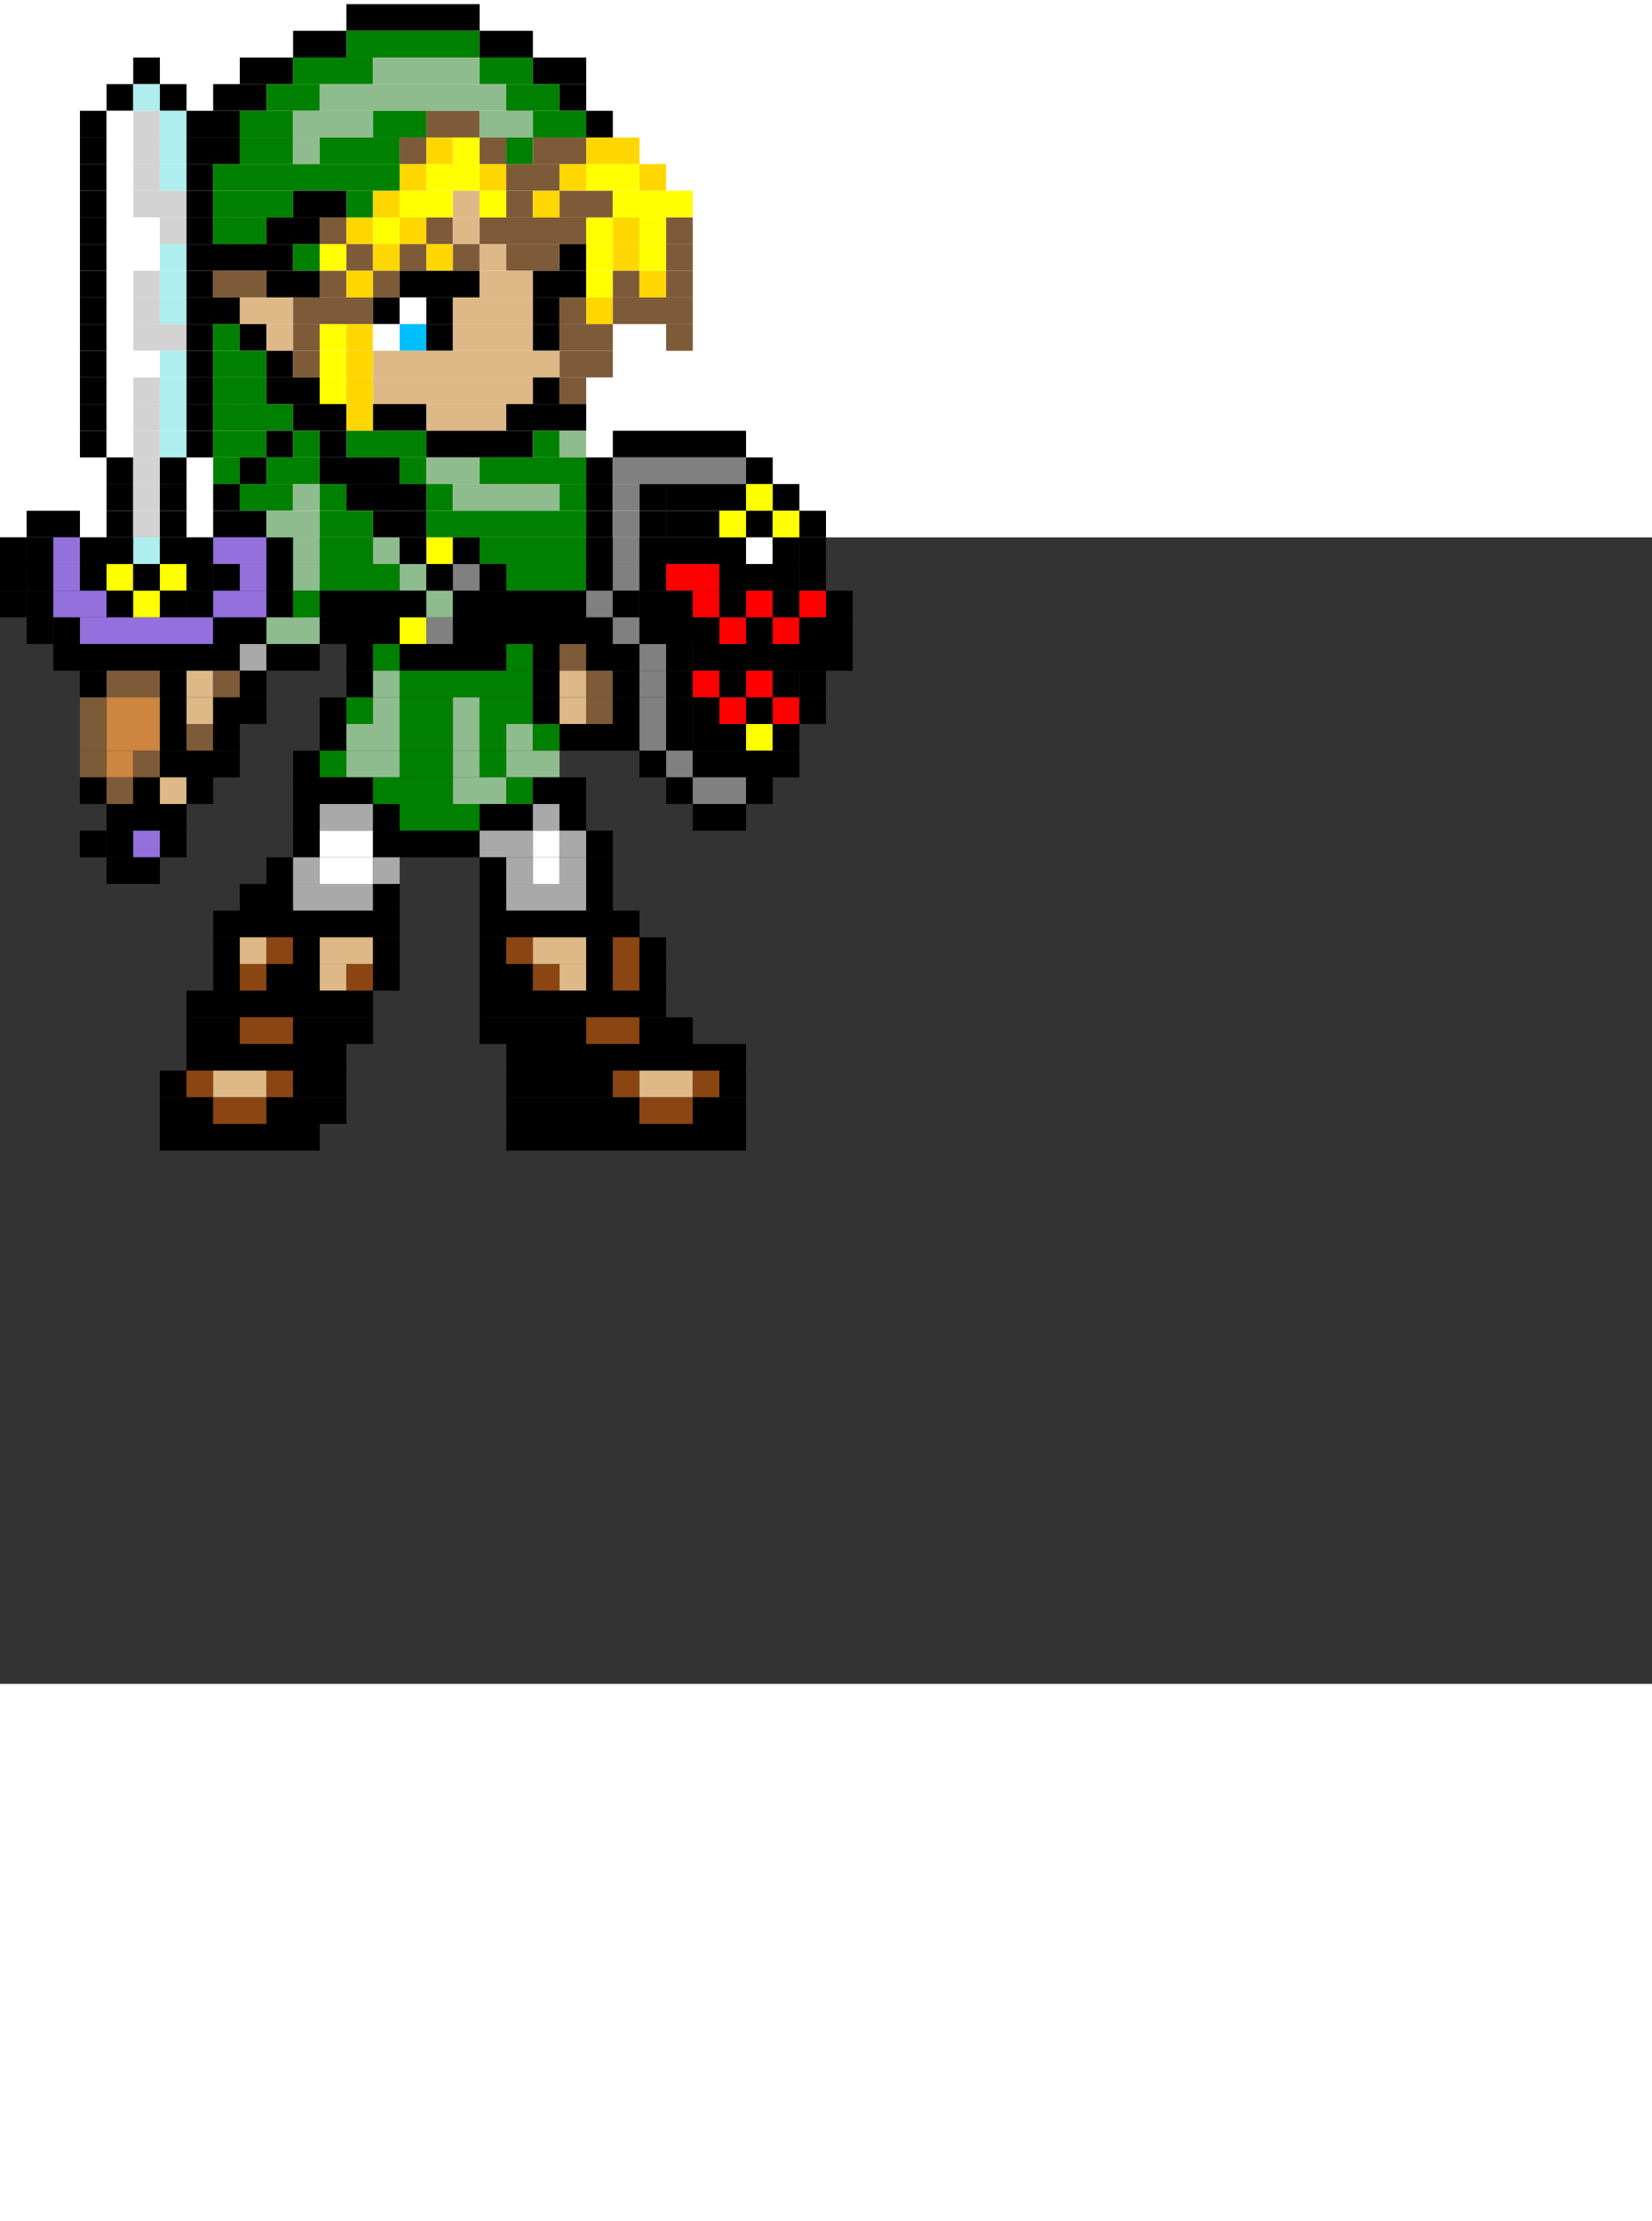 <svg width="320" height="430" viewBox="0 200 620 430"
    xmlns="http://www.w3.org/2000/svg" id="largeLink">
    <rect x="0" y="200" width="620" height="430" fill="#333333" stroke="none"/>
    <!--row 1-->
    <rect width="50" height="10" fill="black" x="130" y="0" />
    <!--row 2-->
    <rect width="20" height="10" fill="black" x="110" y="10" />
    <rect width="50" height="10" fill="green" x="130" y="10" />
    <rect width="20" height="10" fill="black" x="180" y="10" />
    <!--row 3-->
    <rect width="10" height="10" fill="black" x="50" y="20" />
    <rect width="20" height="10" fill="black" x="90" y="20" />
    <rect width="30" height="10" fill="green" x="110" y="20" />
    <rect width="40" height="10" fill="darkseagreen" x="140" y="20" />
    <rect width="20" height="10" fill="green" x="180" y="20" />
    <rect width="20" height="10" fill="black" x="200" y="20" />
    <!--row 4-->
    <rect width="10" height="10" fill="black" x="40" y="30" />
    <rect width="10" height="10" fill="paleturquoise" x="50" y="30" />
    <rect width="10" height="10" fill="black" x="60" y="30" />
    <rect width="20" height="10" fill="black" x="80" y="30" />
    <rect width="20" height="10" fill="green" x="100" y="30" />
    <rect width="80" height="10" fill="darkseagreen" x="120" y="30" />
    <rect width="20" height="10" fill="green" x="190" y="30" />
    <rect width="20" height="10" fill="darkseagreen" x="120" y="30" />
    <rect width="10" height="10" fill="black" x="210" y="30" />
    <!--row 5-->
    <rect width="10" height="10" fill="black" x="30" y="40" />
    <rect width="10" height="10" fill="white" x="40" y="40" />
    <rect width="10" height="10" fill="lightgrey" x="50" y="40" />
    <rect width="10" height="10" fill="paleturquoise" x="60" y="40" />
    <rect width="20" height="10" fill="black" x="70" y="40" />
    <rect width="20" height="10" fill="green" x="90" y="40" />
    <rect width="30" height="10" fill="darkseagreen" x="110" y="40" />
    <rect width="20" height="10" fill="green" x="140" y="40" />
    <rect width="20" height="10" fill="#7d5b38" x="160" y="40" class="brown" />
    <rect width="20" height="10" fill="darkseagreen" x="180" y="40" />
    <rect width="20" height="10" fill="green" x="200" y="40" />
    <rect width="10" height="10" fill="black" x="220" y="40" />
    <!--row 6-->
    <rect width="10" height="10" fill="black" x="30" y="50" />
    <rect width="10" height="10" fill="white" x="40" y="50" />
    <rect width="10" height="10" fill="lightgrey" x="50" y="50" />
    <rect width="10" height="10" fill="paleturquoise" x="60" y="50" />
    <rect width="20" height="10" fill="black" x="70" y="50" />
    <rect width="20" height="10" fill="green" x="90" y="50" />
    <rect width="10" height="10" fill="darkseagreen" x="110" y="50" />
    <rect width="30" height="10" fill="green" x="120" y="50" />
    <rect width="10" height="10" fill="#7d5b38" x="150" y="50" class="brown" />
    <rect width="10" height="10" fill="gold" x="160" y="50" />
    <rect width="10" height="10" fill="yellow" x="170" y="50" />
    <rect width="10" height="10" fill="#7d5b38" x="180" y="50" class="brown" />
    <rect width="10" height="10" fill="green" x="190" y="50" />
    <rect width="20" height="10" fill="#7d5b38" x="200" y="50" class="brown" />
    <rect width="20" height="10" fill="gold" x="220" y="50" />
    <!--row 7-->
    <rect width="10" height="10" fill="black" x="30" y="60" />
    <rect width="10" height="10" fill="white" x="40" y="60" />
    <rect width="10" height="10" fill="lightgrey" x="50" y="60" />
    <rect width="10" height="10" fill="paleturquoise" x="60" y="60" />
    <rect width="10" height="10" fill="black" x="70" y="60" />
    <rect width="70" height="10" fill="green" x="80" y="60" />
    <rect width="10" height="10" fill="gold" x="150" y="60" />
    <rect width="20" height="10" fill="yellow" x="160" y="60" />
    <rect width="10" height="10" fill="gold" x="180" y="60" />
    <rect width="20" height="10" fill="#7d5b38" x="190" y="60" class="brown" />
    <rect width="10" height="10" fill="gold" x="210" y="60" />
    <rect width="20" height="10" fill="yellow" x="220" y="60" />
    <rect width="10" height="10" fill="gold" x="240" y="60" />
    <!--row 8-->
    <rect width="10" height="10" x="30" y="70" fill="black" />
    <rect width="10" height="10" fill="white" x="40" y="70" />
    <rect width="20" height="10" fill="lightgrey" x="50" y="70" />
    <rect width="10" height="10" fill="black" x="70" y="70" />
    <rect width="30" height="10" fill="green" x="80" y="70" />
    <rect width="20" height="10" fill="black" x="110" y="70" />
    <rect width="10" height="10" fill="green" x="130" y="70" />
    <rect width="10" height="10" fill="gold" x="140" y="70" />
    <rect width="20" height="10" fill="yellow" x="150" y="70" />
    <rect width="10" height="10" fill="burlywood" x="170" y="70" />
    <rect width="10" height="10" fill="yellow" x="180" y="70" />
    <rect width="10" height="10" fill="#7d5b38" x="190" y="70" class="brown" />
    <rect width="10" height="10" fill="gold" x="200" y="70" />
    <rect width="20" height="10" fill="#7d5b38" x="210" y="70" class="brown" />
    <rect width="30" height="10" fill="yellow" x="230" y="70" />
    <!--row 9-->
    <rect width="10" height="10" x="30" y="80" fill="black"/>
    <rect width="20" height="10" x="40" y="80" fill="white"/>
    <rect width="10" height="10" x="60" y="80" fill="lightgrey"/>
    <rect width="10" height="10" x="70" y="80" fill="black"/>
    <rect width="20" height="10" x="80" y="80" fill="green"/>
    <rect width="20" height="10" x="100" y="80" fill="black"/>
    <rect width="10" height="10" x="120" y="80" fill="#7d5b38" class="brown" />
    <rect width="10" height="10" x="130" y="80" fill="gold"/>
    <rect width="10" height="10" x="140" y="80" fill="yellow"/>
    <rect width="10" height="10" x="150" y="80" fill="gold"/>
    <rect width="10" height="10" x="160" y="80" fill="#7d5b38" class="brown" />
    <rect width="10" height="10" x="170" y="80" fill="burlywood"/>
    <rect width="40" height="10" x="180" y="80" fill="#7d5b38" class="brown" />
    <rect width="10" height="10" x="220" y="80" fill="yellow"/>
    <rect width="10" height="10" x="230" y="80" fill="gold"/>
    <rect width="10" height="10" x="240" y="80" fill="yellow"/>
    <rect width="10" height="10" x="250" y="80" fill="#7d5b38" class="brown" />
    <!--row 10-->
    <rect width="10" height="10" x="30" y="90" fill="black"/>
    <rect width="20" height="10" x="40" y="90" fill="white"/>
    <rect width="10" height="10" x="60" y="90" fill="paleturquoise"/>
    <rect width="40" height="10" x="70" y="90" fill="black"/>
    <rect width="10" height="10" x="110" y="90" fill="green"/>
    <rect width="10" height="10" x="120" y="90" fill="yellow"/>
    <rect width="10" height="10" x="130" y="90" fill="#7d5b38" class="brown" />
    <rect width="10" height="10" x="140" y="90" fill="gold"/>
    <rect width="10" height="10" x="150" y="90" fill="#7d5b38" class="brown" />
    <rect width="10" height="10" x="160" y="90" fill="gold"/>
    <rect width="10" height="10" x="170" y="90" fill="#7d5b38" class="brown" />
    <rect width="10" height="10" x="180" y="90" fill="burlywood"/>
    <rect width="20" height="10" x="190" y="90" fill="#7d5b38" class="brown" />
    <rect width="10" height="10" x="210" y="90" fill="black"/>
    <rect width="10" height="10" x="220" y="90" fill="yellow"/>
    <rect width="10" height="10" x="230" y="90" fill="gold"/>
    <rect width="10" height="10" x="240" y="90" fill="yellow"/>
    <rect width="10" height="10" x="250" y="90" fill="#7d5b38" class="brown" />
    <!--row 11-->
    <rect width="10" height="10" x="30" y="100" fill="black"/>
    <rect width="10" height="10" x="40" y="100" fill="white"/>
    <rect width="10" height="10" x="50" y="100" fill="lightgrey"/>
    <rect width="10" height="10" x="60" y="100" fill="paleturquoise"/>
    <rect width="10" height="10" x="70" y="100" fill="black"/>
    <rect width="20" height="10" x="80" y="100" fill="#7d5b38" class="brown" />
    <rect width="20" height="10" x="100" y="100" fill="black"/>
    <rect width="10" height="10" x="120" y="100" fill="#7d5b38" class="brown" />
    <rect width="10" height="10" x="130" y="100" fill="gold"/>
    <rect width="10" height="10" x="140" y="100" fill="#7d5b38" class="brown" />
    <rect width="30" height="10" x="150" y="100" fill="black"/>
    <rect width="20" height="10" x="180" y="100" fill="burlywood"/>
    <rect width="20" height="10" x="200" y="100" fill="black"/>
    <rect width="10" height="10" x="220" y="100" fill="yellow" />
    <rect width="10" height="10" x="230" y="100" fill="#7d5b38" class="brown"/>
    <rect width="10" height="10" x="240" y="100" fill="gold"/>
    <rect width="10" height="10" x="250" y="100" fill="#7d5b38" class="brown" />
    <!--row 12-->
    <rect width="10" height="10" x="30" y="110" fill="black"/>
    <rect width="10" height="10" x="40" y="110" fill="white"/>
    <rect width="10" height="10" x="50" y="110" fill="lightgrey"/>
    <rect width="10" height="10" x="60" y="110" fill="paleturquoise"/>
    <rect width="20" height="10" x="70" y="110" fill="black"/>
    <rect width="20" height="10" x="90" y="110" fill='burlywood' />
    <rect width="30" height="10" x="110" y="110" fill="#7d5b38" class="brown" />
    <rect width="10" height="10" x="140" y="110" fill="black" />
    <rect width="10" height="10" x="150" y="110" fill="white"/>
    <rect width="10" height="10" x="160" y="110" fill="black" />
    <rect width="30" height="10" x="170" y="110" fill="burlywood"/>
    <rect width="10" height="10" x="200" y="110" fill="black"/>
    <rect width="10" height="10" x="210" y="110" fill="#7d5b38" class="brown"/>
    <rect width="10" height="10" x="220" y="110" fill="gold" />
    <rect width="30" height="10" x="230" y="110" fill="#7d5b38" class="brown"/>
    <!--row 13-->
    <rect width="10" height="10" x="30" y="120" fill="black"/>
    <rect width="10" height="10" x="40" y="120" fill="white"/>
    <rect width="20" height="10" x="50" y="120" fill="lightgrey"/>
    <rect width="10" height="10" x="70" y="120" fill="black"/>
    <rect width="10" height="10" x="80" y="120" fill="green"/>
    <rect width="10" height="10" x="90" y="120" fill="black"/>
    <rect width="10" height="10" x="100" y="120" fill='burlywood' />
    <rect width="10" height="10" x="110" y="120" fill="#7d5b38" class="brown" />
    <rect width="10" height="10" x="120" y="120" fill="yellow" />
    <rect width="10" height="10" x="130" y="120" fill="gold" />
    <rect width="10" height="10" x="140" y="120" fill="white"/>
    <rect width="10" height="10" x="150" y="120" fill="deepskyblue" />
    <rect width="10" height="10" x="160" y="120" fill="black"/>
    <rect width="30" height="10" x="170" y="120" fill="burlywood"/>
    <rect width="10" height="10" x="200" y="120" fill="black"/>
    <rect width="20" height="10" x="210" y="120" fill="#7d5b38" class="brown"/>
    <rect width="10" height="10" x="250" y="120" fill="#7d5b38" class="brown"/>
    <!--row 14-->
    <rect width="10" height="10" x="30" y="130" fill="black"/>
    <rect width="20" height="10" x="40" y="130" fill="white"/>
    <rect width="10" height="10" x="60" y="130" fill="paleturquoise"/>
    <rect width="10" height="10" x="70" y="130" fill="black"/>
    <rect width="20" height="10" x="80" y="130" fill="green"/>
    <rect width="10" height="10" x="100" y="130" fill="black"/>
    <rect width="10" height="10" x="110" y="130" fill="#7d5b38" class="brown" />
    <rect width="10" height="10" x="120" y="130" fill="yellow" />
    <rect width="10" height="10" x="130" y="130" fill="gold" />
    <rect width="70" height="10" x="140" y="130" fill="burlywood"/>
    <rect width="20" height="10" x="210" y="130" fill="#7d5b38" class="brown"/>
    <!--row 15-->
    <rect width="10" height="10" x="30" y="140" fill="black"/>
    <rect width="10" height="10" x="40" y="140" fill="white"/>
    <rect width="10" height="10" x="50" y="140" fill="lightgrey"/>
    <rect width="10" height="10" x="60" y="140" fill="paleturquoise"/>
    <rect width="10" height="10" x="70" y="140" fill="black"/>
    <rect width="20" height="10" x="80" y="140" fill="green"/>
    <rect width="20" height="10" x="100" y="140" fill="black"/>
    <rect width="10" height="10" x="120" y="140" fill="yellow" />
    <rect width="10" height="10" x="130" y="140" fill="gold" />
    <rect width="60" height="10" x="140" y="140" fill="burlywood" />
    <rect width="10" height="10" x="200" y="140" fill="black" />
    <rect width="10" height="10" x="210" y="140" fill="#7d5b38" class="brown"/>
    <!--row 16-->
    <rect width="10" height="10" x="30" y="150" fill="black"/>
    <rect width="10" height="10" x="40" y="150" fill="white"/>
    <rect width="10" height="10" x="50" y="150" fill="lightgrey"/>
    <rect width="10" height="10" x="60" y="150" fill="paleturquoise"/>
    <rect width="10" height="10" x="70" y="150" fill="black"/>
    <rect width="30" height="10" x="80" y="150" fill="green"/>
    <rect width="20" height="10" x="110" y="150" fill="black"/>
    <rect width="10" height="10" x="130" y="150" fill="gold" />
    <rect width="20" height="10" x="140" y="150" fill="black" />
    <rect width="30" height="10" x="160" y="150" fill="burlywood" />
    <rect width="30" height="10" x="190" y="150" fill="black" />
    <!--row 17-->
    <rect width="10" height="10" x="30" y="160" fill="black"/>
    <rect width="10" height="10" x="40" y="160" fill="white"/>
    <rect width="10" height="10" x="50" y="160" fill="lightgrey"/>
    <rect width="10" height="10" x="60" y="160" fill="paleturquoise"/>
    <rect width="10" height="10" x="70" y="160" fill="black"/>
    <rect width="20" height="10" x="80" y="160" fill="green"/>
    <rect width="10" height="10" x="100" y="160" fill="black"/>
    <rect width="10" height="10" x="110" y="160" fill="green" />
    <rect width="10" height="10" x="120" y="160" fill="black" />
    <rect width="30" height="10" x="130" y="160" fill="green" />
    <rect width="40" height="10" x="160" y="160" fill="black" />
    <rect width="10" height="10" x="200" y="160" fill="green" />
    <rect width="10" height="10" x="210" y="160" fill="darkseagreen" />
    <rect width="50" height="10" x="230" y="160" fill="black" />
    <!--row 18-->
    <rect width="10" height="10" x="40" y="170" fill="black"/>
    <rect width="10" height="10" x="50" y="170" fill="lightgrey"/>
    <rect width="10" height="10" x="60" y="170" fill="black"/>
    <rect width="10" height="10" x="80" y="170" fill="green"/>
    <rect width="10" height="10" x="90" y="170" fill="black"/>
    <rect width="20" height="10" x="100" y="170" fill="green" />
    <rect width="30" height="10" x="120" y="170" fill="black" />
    <rect width="10" height="10" x="150" y="170" fill="green" />
    <rect width="20" height="10" x="160" y="170" fill="darkseagreen" />
    <rect width="40" height="10" x="180" y="170" fill="green" />
    <rect width="10" height="10" x="220" y="170" fill="black" />
    <rect width="50" height="10" x="230" y="170" fill="grey" />
    <rect width="10" height="10" x="280" y="170" fill="black" />
    <!--row 19-->
    <rect width="10" height="10" x="40" y="180" fill="black"/>
    <rect width="10" height="10" x="50" y="180" fill="lightgrey"/>
    <rect width="10" height="10" x="60" y="180" fill="black"/>
    <rect width="10" height="10" x="80" y="180" fill="black"/>
    <rect width="20" height="10" x="90" y="180" fill="green"/>
    <rect width="10" height="10" x="110" y="180" fill="darkseagreen" />
    <rect width="10" height="10" x="120" y="180" fill="green" />
    <rect width="30" height="10" x="130" y="180" fill="black" />
    <rect width="10" height="10" x="160" y="180" fill="green" />
    <rect width="40" height="10" x="170" y="180" fill="darkseagreen" />
    <rect width="10" height="10" x="210" y="180" fill="green" />
    <rect width="10" height="10" x="220" y="180" fill="black" />
    <rect width="10" height="10" x="230" y="180" fill="grey" />
    <rect width="10" height="10" x="240" y="180" fill="black" />
    <rect width="30" height="10" x="250" y="180" fill="rebeccapurple" />
    <rect width="10" height="10" x="280" y="180" fill="yellow" />
    <rect width="10" height="10" x="290" y="180" fill="black" />
    <!--row 20-->
    <rect width="20" height="10" x="10" y="190" fill="black"/>
    <rect width="10" height="10" x="40" y="190" fill="black"/>
    <rect width="10" height="10" x="50" y="190" fill="lightgrey"/>
    <rect width="10" height="10" x="60" y="190" fill="black"/>
    <rect width="20" height="10" x="80" y="190" fill="black"/>
    <rect width="20" height="10" x="100" y="190" fill="darkseagreen"/>
    <rect width="20" height="10" x="120" y="190" fill="green" />
    <rect width="20" height="10" x="140" y="190" fill="black" />
    <rect width="60" height="10" x="160" y="190" fill="green" />
    <rect width="10" height="10" x="220" y="190" fill="black" />
    <rect width="10" height="10" x="230" y="190" fill="grey" />
    <rect width="10" height="10" x="240" y="190" fill="black" />
    <rect width="20" height="10" x="250" y="190" fill="rebeccapurple" />
    <rect width="10" height="10" x="270" y="190" fill="yellow" />
    <rect width="10" height="10" x="280" y="190" fill="rebeccapurple" />
    <rect width="10" height="10" x="290" y="190" fill="yellow" />
    <rect width="10" height="10" x="300" y="190" fill="black" />
    <!--row 21-->
    <rect width="10" height="10" x="0" y="200" fill="black"/>
    <rect width="10" height="10" x="10" y="200" fill="rebeccapurple"/>
    <rect width="10" height="10" x="20" y="200" fill="mediumpurple"/>
    <rect width="20" height="10" x="30" y="200" fill="black"/>
    <rect width="10" height="10" x="50" y="200" fill="paleturquoise"/>
    <rect width="20" height="10" x="60" y="200" fill="black"/>
    <rect width="20" height="10" x="80" y="200" fill="mediumpurple"/>
    <rect width="10" height="10" x="100" y="200" fill="black" />
    <rect width="10" height="10" x="110" y="200" fill="darkseagreen" />
    <rect width="20" height="10" x="120" y="200" fill="green" />
    <rect width="10" height="10" x="140" y="200" fill="darkseagreen" />
    <rect width="10" height="10" x="150" y="200" fill="black" />
    <rect width="10" height="10" x="160" y="200" fill="yellow" />
    <rect width="10" height="10" x="170" y="200" fill="black" />
    <rect width="40" height="10" x="180" y="200" fill="green" />
    <rect width="10" height="10" x="220" y="200" fill="black" />
    <rect width="10" height="10" x="230" y="200" fill="grey" />
    <rect width="10" height="10" x="240" y="200" fill="black" />
    <rect width="30" height="10" x="250" y="200" fill="rebeccapurple" />
    <rect width="10" height="10" x="280" y="200" fill="white" />
    <rect width="10" height="10" x="290" y="200" fill="rebeccapurple" />
    <rect width="10" height="10" x="300" y="200" fill="black" />
    <!--row 22-->
    <rect width="10" height="10" x="0" y="210" fill="black"/>
    <rect width="10" height="10" x="10" y="210" fill="rebeccapurple"/>
    <rect width="10" height="10" x="20" y="210" fill="mediumpurple"/>
    <rect width="10" height="10" x="30" y="210" fill="black"/>
    <rect width="10" height="10" x="40" y="210" fill="yellow"/>
    <rect width="10" height="10" x="50" y="210" fill="black"/>
    <rect width="10" height="10" x="60" y="210" fill="yellow"/>
    <rect width="10" height="10" x="70" y="210" fill="black"/>
    <rect width="10" height="10" x="80" y="210" fill="rebeccapurple"/>
    <rect width="10" height="10" x="90" y="210" fill="mediumpurple"/>
    <rect width="10" height="10" x="100" y="210" fill="black" />
    <rect width="10" height="10" x="110" y="210" fill="darkseagreen" />
    <rect width="30" height="10" x="120" y="210" fill="green" />
    <rect width="10" height="10" x="150" y="210" fill="darkseagreen" />
    <rect width="10" height="10" x="160" y="210" fill="black" />
    <rect width="10" height="10" x="170" y="210" fill="grey" />
    <rect width="10" height="10" x="180" y="210" fill="black" />
    <rect width="30" height="10" x="190" y="210" fill="green" />
    <rect width="10" height="10" x="220" y="210" fill="black" />
    <rect width="10" height="10" x="230" y="210" fill="grey" />
    <rect width="10" height="10" x="240" y="210" fill="black" />
    <rect width="20" height="10" x="250" y="210" fill="red" />
    <rect width="30" height="10" x="270" y="210" fill="rebeccapurple" />
    <rect width="10" height="10" x="300" y="210" fill="black" />
    <!--row 23-->
    <rect width="10" height="10" x="0" y="220" fill="black"/>
    <rect width="10" height="10" x="10" y="220" fill="rebeccapurple"/>
    <rect width="20" height="10" x="20" y="220" fill="mediumpurple"/>
    <rect width="10" height="10" x="40" y="220" fill="black"/>
    <rect width="10" height="10" x="50" y="220" fill="yellow"/>
    <rect width="10" height="10" x="60" y="220" fill="black"/>
    <rect width="10" height="10" x="70" y="220" fill="rebeccapurple"/>
    <rect width="20" height="10" x="80" y="220" fill="mediumpurple"/>
    <rect width="10" height="10" x="100" y="220" fill="black"/>
    <rect width="10" height="10" x="110" y="220" fill="green" />
    <rect width="40" height="10" x="120" y="220" fill="black"/>
    <rect width="10" height="10" x="160" y="220" fill="darkseagreen" />
    <rect width="50" height="10" x="170" y="220" fill="black" />
    <rect width="10" height="10" x="220" y="220" fill="grey" />
    <rect width="10" height="10" x="230" y="220" fill="black" />
    <rect width="20" height="10" x="240" y="220" fill="rebeccapurple" />
    <rect width="10" height="10" x="260" y="220" fill="red" />
    <rect width="10" height="10" x="270" y="220" fill="rebeccapurple" />
    <rect width="10" height="10" x="280" y="220" fill="red" />
    <rect width="10" height="10" x="290" y="220" fill="rebeccapurple" />
    <rect width="10" height="10" x="300" y="220" fill="red" />
    <rect width="10" height="10" x="310" y="220" fill="black" />
    <!--row 24-->
    <rect width="10" height="10" x="10" y="230" fill="black"/>
    <rect width="10" height="10" x="20" y="230" fill="rebeccapurple"/>
    <rect width="50" height="10" x="30" y="230" fill="mediumpurple"/>
    <rect width="10" height="10" x="80" y="230" fill="rebeccapurple"/>
    <rect width="10" height="10" x="90" y="230" fill="black"/>
    <rect width="20" height="10" x="100" y="230" fill="darkseagreen"/>
    <rect width="30" height="10" x="120" y="230" fill="black"/>
    <rect width="10" height="10" x="150" y="230" fill="yellow"/>
    <rect width="10" height="10" x="160" y="230" fill="grey"/>
    <rect width="60" height="10" x="170" y="230" fill="black" />
    <rect width="10" height="10" x="230" y="230" fill="grey" />
    <rect width="10" height="10" x="240" y="230" fill="black" />
    <rect width="20" height="10" x="250" y="230" fill="rebeccapurple" />
    <rect width="10" height="10" x="270" y="230" fill="red" />
    <rect width="10" height="10" x="280" y="230" fill="rebeccapurple" />
    <rect width="10" height="10" x="290" y="230" fill="red" />
    <rect width="10" height="10" x="300" y="230" fill="rebeccapurple" />
    <rect width="10" height="10" x="310" y="230" fill="black" />
    <!--row 25-->
    <rect width="70" height="10" x="20" y="240" fill="black"/>
    <rect width="10" height="10" x="90" y="240" fill="darkgrey"/>
    <rect width="20" height="10" x="100" y="240" fill="black"/>
    <rect width="10" height="10" x="130" y="240" fill="black"/>
    <rect width="10" height="10" x="140" y="240" fill="green"/>
    <rect width="40" height="10" x="150" y="240" fill="black"/>
    <rect width="10" height="10" x="190" y="240" fill="green"/>
    <rect width="10" height="10" x="200" y="240" fill="black" />
    <rect width="10" height="10" x="210" y="240" fill="#7d5b38" class="brown"/>
    <rect width="20" height="10" x="220" y="240" fill="black" />
    <rect width="10" height="10" x="240" y="240" fill="grey" />
    <rect width="10" height="10" x="250" y="240" fill="black" />
    <rect width="50" height="10" x="260" y="240" fill="rebeccapurple" />
    <rect width="10" height="10" x="310" y="240" fill="black" />
    <!--row 26-->
    <rect width="10" height="10" x="30" y="250" fill="black"/>
    <rect width="20" height="10" x="40" y="250" fill="#7d5b38" class="brown"/>
    <rect width="10" height="10" x="60" y="250" fill="black"/>
    <rect width="10" height="10" x="70" y="250" fill="burlywood"/>
    <rect width="10" height="10" x="80" y="250" fill="#7d5b38" class="brown"/>
    <rect width="10" height="10" x="90" y="250" fill="black"/>
    <rect width="10" height="10" x="130" y="250" fill="black"/>
    <rect width="10" height="10" x="140" y="250" fill="darkseagreen" />
    <rect width="50" height="10" x="150" y="250" fill="green" />
    <rect width="10" height="10" x="200" y="250" fill="black" />
    <rect width="10" height="10" x="210" y="250" fill="burlywood" />
    <rect width="10" height="10" x="220" y="250" fill="#7d5b38" class="brown"/>
    <rect width="10" height="10" x="230" y="250" fill="black" />
    <rect width="10" height="10" x="240" y="250" fill="grey" />
    <rect width="10" height="10" x="250" y="250" fill="black" />
    <rect width="10" height="10" x="260" y="250" fill="red" />
    <rect width="10" height="10" x="270" y="250" fill="rebeccapurple" />
    <rect width="10" height="10" x="280" y="250" fill="red" />
    <rect width="10" height="10" x="290" y="250" fill="rebeccapurple" />
    <rect width="10" height="10" x="300" y="250" fill="black" />
    <!--row 27-->
    <rect width="10" height="10" x="30" y="260" fill="#7d5b38" class="brown"/>
    <rect width="20" height="10" x="40" y="260" fill="peru"/>
    <rect width="10" height="10" x="60" y="260" fill="black"/>
    <rect width="10" height="10" x="70" y="260" fill="burlywood"/>
    <rect width="20" height="10" x="80" y="260" fill="black" />
    <rect width="10" height="10" x="120" y="260" fill="black"/>
    <rect width="10" height="10" x="130" y="260" fill="green"/>
    <rect width="10" height="10" x="140" y="260" fill="darkseagreen" />
    <rect width="20" height="10" x="150" y="260" fill="green" />
    <rect width="10" height="10" x="170" y="260" fill="darkseagreen" />
    <rect width="20" height="10" x="180" y="260" fill="green" />
    <rect width="10" height="10" x="200" y="260" fill="black" />
    <rect width="10" height="10" x="210" y="260" fill="burlywood" />
    <rect width="10" height="10" x="220" y="260" fill="#7d5b38" class="brown"/>
    <rect width="10" height="10" x="230" y="260" fill="black" />
    <rect width="10" height="10" x="240" y="260" fill="grey" />
    <rect width="10" height="10" x="250" y="260" fill="black" />
    <rect width="10" height="10" x="260" y="260" fill="rebeccapurple" />
    <rect width="10" height="10" x="270" y="260" fill="red" />
    <rect width="10" height="10" x="280" y="260" fill="rebeccapurple" />
    <rect width="10" height="10" x="290" y="260" fill="red" />
    <rect width="10" height="10" x="300" y="260" fill="black" />
    <!--row 28-->
    <rect width="10" height="10" x="30" y="270" fill="#7d5b38" class="brown"/>
    <rect width="20" height="10" x="40" y="270" fill="peru"/>
    <rect width="10" height="10" x="60" y="270" fill="black"/>
    <rect width="10" height="10" x="70" y="270" fill="#7d5b38" class="brown"/>
    <rect width="10" height="10" x="80" y="270" fill="black" />
    <rect width="10" height="10" x="120" y="270" fill="black"/>
    <rect width="20" height="10" x="130" y="270" fill="darkseagreen" />
    <rect width="20" height="10" x="150" y="270" fill="green" />
    <rect width="10" height="10" x="170" y="270" fill="darkseagreen" />
    <rect width="10" height="10" x="180" y="270" fill="green" />
    <rect width="10" height="10" x="190" y="270" fill="darkseagreen" />
    <rect width="10" height="10" x="200" y="270" fill="green" />
    <rect width="30" height="10" x="210" y="270" fill="black" />
    <rect width="10" height="10" x="240" y="270" fill="grey"/>
    <rect width="10" height="10" x="250" y="270" fill="black" />
    <rect width="20" height="10" x="260" y="270" fill="rebeccapurple" />
    <rect width="10" height="10" x="280" y="270" fill="yellow" />
    <rect width="10" height="10" x="290" y="270" fill="black" />
    <!--row 29-->
    <rect width="10" height="10" x="30" y="280" fill="#7d5b38" class="brown"/>
    <rect width="10" height="10" x="40" y="280" fill="peru"/>
    <rect width="10" height="10" x="50" y="280" fill="#7d5b38" class="brown"/>
    <rect width="30" height="10" x="60" y="280" fill="black" />
    <rect width="10" height="10" x="110" y="280" fill="black"/>
    <rect width="10" height="10" x="120" y="280" fill="green" />
    <rect width="20" height="10" x="130" y="280" fill="darkseagreen" />
    <rect width="20" height="10" x="150" y="280" fill="green" />
    <rect width="10" height="10" x="170" y="280" fill="darkseagreen" />
    <rect width="10" height="10" x="180" y="280" fill="green" />
    <rect width="20" height="10" x="190" y="280" fill="darkseagreen" />
    <rect width="10" height="10" x="240" y="280" fill="black" />
    <rect width="10" height="10" x="250" y="280" fill="grey"/>
    <rect width="40" height="10" x="260" y="280" fill="black" />
    <!--row 30-->
    <rect width="10" height="10" x="30" y="290" fill="black"/>
    <rect width="10" height="10" x="40" y="290" fill="#7d5b38" class="brown"/>
    <rect width="10" height="10" x="50" y="290" fill="black"/>
    <rect width="10" height="10" x="60" y="290" fill="burlywood" />
    <rect width="10" height="10" x="70" y="290" fill="black"/>
    <rect width="30" height="10" x="110" y="290" fill="black" />
    <rect width="30" height="10" x="140" y="290" fill="green" />
    <rect width="20" height="10" x="170" y="290" fill="darkseagreen" />
    <rect width="10" height="10" x="190" y="290" fill="green" />
    <rect width="20" height="10" x="200" y="290" fill="black" />
    <rect width="10" height="10" x="250" y="290" fill="black"/>
    <rect width="20" height="10" x="260" y="290" fill="grey" />
    <rect width="10" height="10" x="280" y="290" fill="black" />
    <!--row 31-->
    <rect width="30" height="10" x="40" y="300" fill="black"/>
    <rect width="10" height="10" x="110" y="300" fill="black" />
    <rect width="20" height="10" x="120" y="300" fill="darkgrey"/>
    <rect width="10" height="10" x="140" y="300" fill="black" />
    <rect width="30" height="10" x="150" y="300" fill="green" />
    <rect width="20" height="10" x="180" y="300" fill="black" />
    <rect width="10" height="10" x="200" y="300" fill="darkgray" />
    <rect width="10" height="10" x="210" y="300" fill="black" />
    <rect width="20" height="10" x="260" y="300" fill="black" />
    <!--row 31-->
    <rect width="10" height="10" x="30" y="310" fill="black"/>
    <rect width="10" height="10" x="40" y="310" fill="rebeccapurple" />
    <rect width="10" height="10" x="50" y="310" fill="mediumpurple" />
    <rect width="10" height="10" x="60" y="310" fill="black"/>
    <rect width="10" height="10" x="110" y="310" fill="black" />
    <rect width="20" height="10" x="120" y="310" fill="white" />
    <rect width="40" height="10" x="140" y="310" fill="black" />
    <rect width="20" height="10" x="180" y="310" fill="darkgray" />
    <rect width="10" height="10" x="200" y="310" fill="white" />
    <rect width="10" height="10" x="210" y="310" fill="darkgrey" />
    <rect width="10" height="10" x="220" y="310" fill="black" />
    <!--row 32-->
    <rect width="20" height="10" x="40" y="320" fill="black"/>
    <rect width="10" height="10" x="100" y="320" fill="black" />
    <rect width="10" height="10" x="110" y="320" fill="darkgrey"/>
    <rect width="20" height="10" x="120" y="320" fill="white" />
    <rect width="10" height="10" x="140" y="320" fill="darkgrey" />
    <rect width="10" height="10" x="180" y="320" fill="black" />
    <rect width="10" height="10" x="190" y="320" fill="darkgray" />
    <rect width="10" height="10" x="200" y="320" fill="white" />
    <rect width="10" height="10" x="210" y="320" fill="darkgrey" />
    <rect width="10" height="10" x="220" y="320" fill="black" />
    <!--row 33-->
    <rect width="20" height="10" x="90" y="330" fill="black"/>
    <rect width="30" height="10" x="110" y="330" fill="darkgrey"/>
    <rect width="10" height="10" x="140" y="330" fill="black" />
    <rect width="10" height="10" x="180" y="330" fill="black" />
    <rect width="30" height="10" x="190" y="330" fill="darkgray" />
    <rect width="10" height="10" x="220" y="330" fill="black" />
    <!--row 34-->
    <rect width="70" height="10" x="80" y="340" fill="black"/>
    <rect width="60" height="10" x="180" y="340" fill="black"/>
    <!--row 35-->
    <rect width="10" height="10" x="80" y="350" fill="black"/>
    <rect width="10" height="10" x="90" y="350" fill="burlywood"/>
    <rect width="10" height="10" x="100" y="350" fill="saddlebrown" />
    <rect width="10" height="10" x="110" y="350" fill="black" />
    <rect width="20" height="10" x="120" y="350" fill="burlywood" />
    <rect width="10" height="10" x="140" y="350" fill="black" />
    <rect width="10" height="10" x="180" y="350" fill="black"/>
    <rect width="10" height="10" x="190" y="350" fill="saddlebrown"/>
    <rect width="20" height="10" x="200" y="350" fill="burlywood" />
    <rect width="10" height="10" x="220" y="350" fill="black" />
    <rect width="10" height="10" x="230" y="350" fill="saddlebrown" />
    <rect width="10" height="10" x="240" y="350" fill="black" />
    <!--row 36-->
    <rect width="10" height="10" x="80" y="360" fill="black"/>
    <rect width="10" height="10" x="90" y="360" fill="saddlebrown"/>
    <rect width="20" height="10" x="100" y="360" fill="black" />
    <rect width="10" height="10" x="120" y="360" fill="burlywood" />
    <rect width="10" height="10" x="130" y="360" fill="saddlebrown" />
    <rect width="10" height="10" x="140" y="360" fill="black" />
    <rect width="20" height="10" x="180" y="360" fill="black"/>
    <rect width="10" height="10" x="200" y="360" fill="saddlebrown"/>
    <rect width="10" height="10" x="210" y="360" fill="burlywood" />
    <rect width="10" height="10" x="220" y="360" fill="black" />
    <rect width="10" height="10" x="230" y="360" fill="saddlebrown" />
    <rect width="10" height="10" x="240" y="360" fill="black" />
    <!--row 37-->
    <rect width="70" height="10" x="70" y="370" fill="black"/>
    <rect width="70" height="10" x="180" y="370" fill="black"/>
    <!--row 38-->
    <rect width="20" height="10" x="70" y="380" fill="black"/>
    <rect width="20" height="10" x="90" y="380" fill="saddlebrown"/>
    <rect width="30" height="10" x="110" y="380" fill="black"/>
    <rect width="40" height="10" x="180" y="380" fill="black"/>
    <rect width="20" height="10" x="220" y="380" fill="saddlebrown"/>
    <rect width="20" height="10" x="240" y="380" fill="black"/>
    <!--row 39-->
    <rect width="60" height="10" x="70" y="390" fill="black"/>
    <rect width="90" height="10" x="190" y="390" fill="black"/>
    <!--row 40-->
    <rect width="10" height="10" x="60" y="400" fill="black"/>
    <rect width="10" height="10" x="70" y="400" fill="saddlebrown"/>
    <rect width="20" height="10" x="80" y="400" fill="burlywood"/>
    <rect width="10" height="10" x="100" y="400" fill="saddlebrown"/>
    <rect width="20" height="10" x="110" y="400" fill="black"/>
    <rect width="40" height="10" x="190" y="400" fill="black"/>
    <rect width="10" height="10" x="230" y="400" fill="saddlebrown"/>
    <rect width="20" height="10" x="240" y="400" fill="burlywood"/>
    <rect width="10" height="10" x="260" y="400" fill="saddlebrown"/>
    <rect width="10" height="10" x="270" y="400" fill="black"/>
    <!--row 40-->
    <rect width="20" height="10" x="60" y="410" fill="black"/>
    <rect width="20" height="10" x="80" y="410" fill="saddlebrown"/>
    <rect width="30" height="10" x="100" y="410" fill="black"/>
    <rect width="50" height="10" x="190" y="410" fill="black"/>
    <rect width="20" height="10" x="240" y="410" fill="saddlebrown"/>
    <rect width="20" height="10" x="260" y="410" fill="black"/>
    <!--row 41-->
    <rect width="60" height="10" x="60" y="420" fill="black"/>
    <rect width="90" height="10" x="190" y="420" fill="black"/>






























</svg>